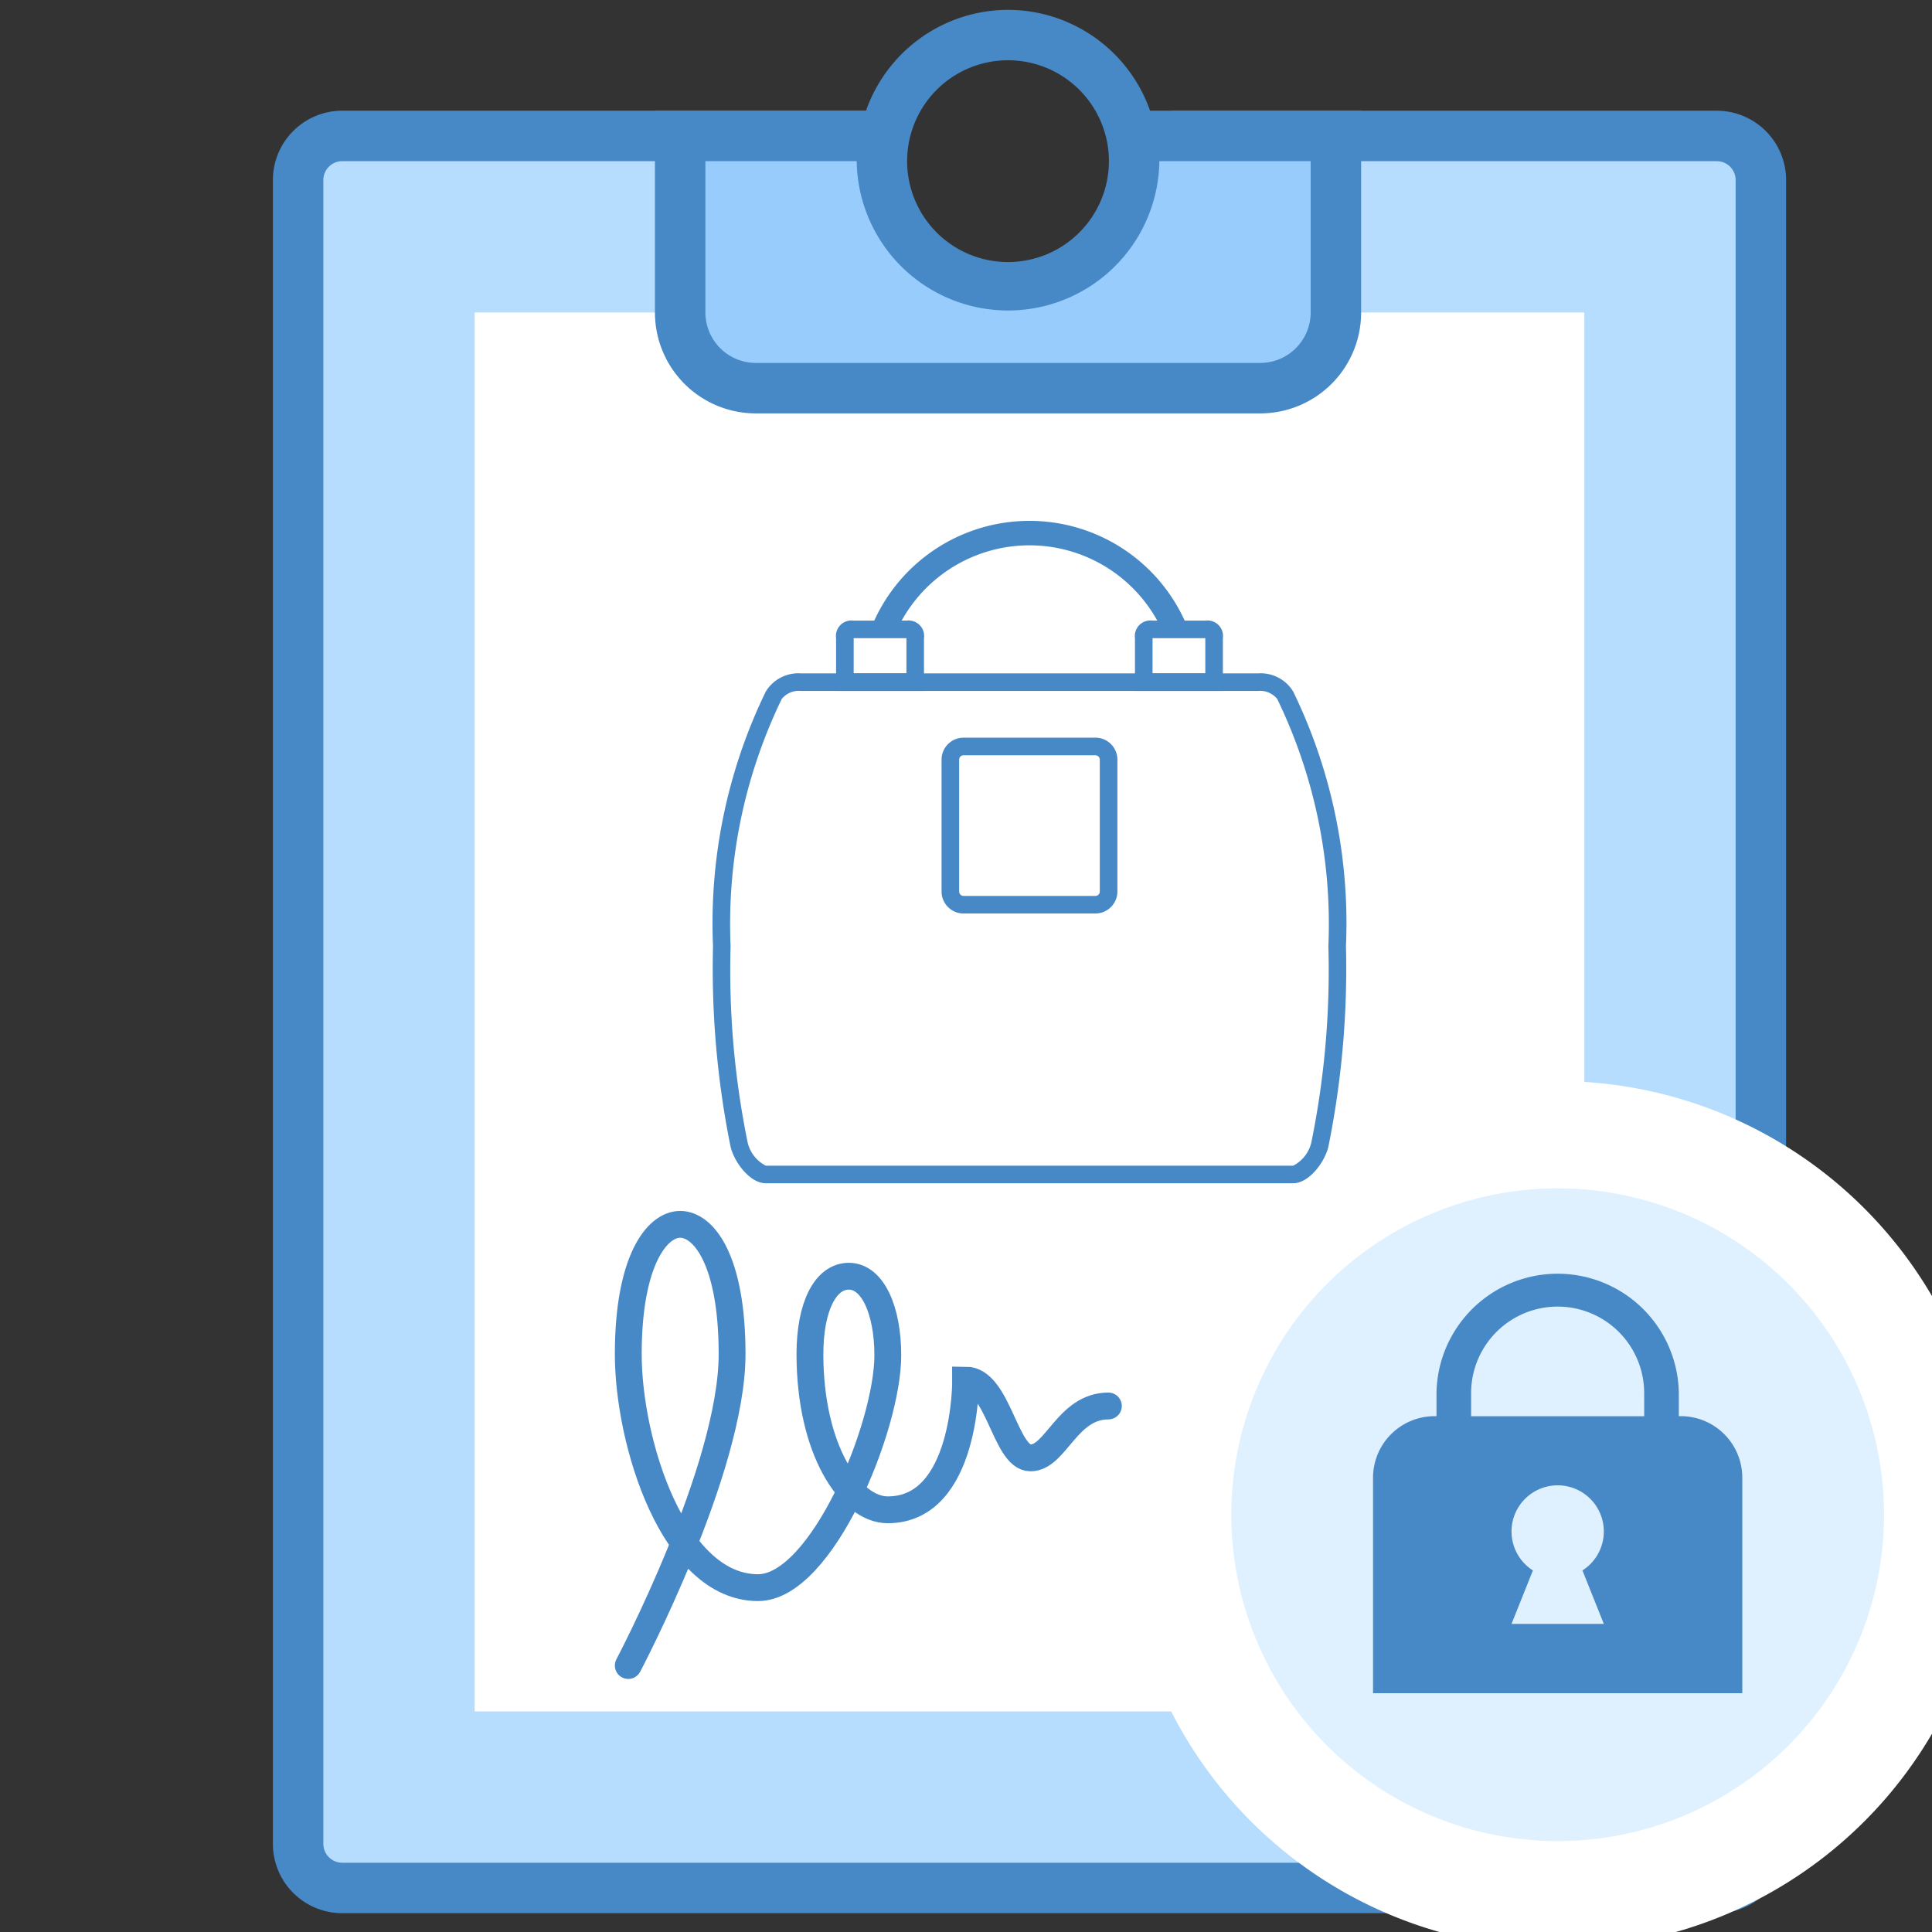 <svg data-name="Layer 1" xmlns="http://www.w3.org/2000/svg" xmlns:xlink="http://www.w3.org/1999/xlink" viewBox="0 0 72 72"><rect x="0" y="0" width="72" height="72" fill="#333333" stroke="none"/><defs><symbol id="a" data-name="tablet" viewBox="0 0 56.393 70.931"><path d="M2.564 69.991A1.645 1.645 0 0 1 .94 68.328V6.363a1.645 1.645 0 0 1 1.624-1.664h19.128a5.897 5.897 0 0 0-.075.94 6.58 6.58 0 0 0 13.159 0 5.909 5.909 0 0 0-.076-.94H53.83a1.645 1.645 0 0 1 1.624 1.664v61.965a1.647 1.647 0 0 1-1.624 1.663z" fill="#b6dcfe"/><path d="M53.829 5.64a.706.706 0 0 1 .684.723V68.33a.705.705 0 0 1-.684.722H2.564a.706.706 0 0 1-.684-.724V6.363a.706.706 0 0 1 .684-.724h18.113a7.52 7.52 0 0 0 15.039 0h18.113m0-1.88H33.49a5.568 5.568 0 0 1 .346 1.88 5.64 5.64 0 0 1-11.279 0 5.566 5.566 0 0 1 .346-1.88H2.564A2.584 2.584 0 0 0 0 6.363V68.33a2.584 2.584 0 0 0 2.564 2.602h51.267a2.584 2.584 0 0 0 2.562-2.604V6.363a2.584 2.584 0 0 0-2.564-2.603z" fill="#4788c7"/><path fill="#fff" d="M7.519 11.279h41.355v52.133H7.519z"/><path d="M17.998 14.098a2.823 2.823 0 0 1-2.82-2.82V4.7h7.586l.074-.2a4.645 4.645 0 0 0-.141 1.14 4.7 4.7 0 0 0 9.399 0 4.65 4.65 0 0 0-.141-1.14l.073.2h7.587v6.58a2.823 2.823 0 0 1-2.82 2.82zM27.39.94z" fill="#98ccfd"/><path d="M38.675 5.64v5.639a1.883 1.883 0 0 1-1.88 1.88H17.998a1.883 1.883 0 0 1-1.88-1.88v-5.64h5.639a5.64 5.64 0 0 0 11.279 0h5.639M27.397 0a5.621 5.621 0 0 0-5.294 3.76h-7.865v7.52a3.759 3.759 0 0 0 3.76 3.759h18.797a3.759 3.759 0 0 0 3.76-3.76V3.76H32.69A5.621 5.621 0 0 0 27.397 0zm0 9.399a3.76 3.76 0 1 1 3.759-3.76 3.763 3.763 0 0 1-3.76 3.76z" fill="#4788c7"/></symbol></defs><use width="56.393" height="70.931" transform="translate(10.17 .367)" xlink:href="#a"/><path d="M58.05 70.611A14.162 14.162 0 1 1 72.212 56.45 14.177 14.177 0 0 1 58.05 70.611z" fill="#dff0fe"/><path d="M58.05 44.288A12.162 12.162 0 1 1 45.888 56.45 12.162 12.162 0 0 1 58.05 44.288m0-4A16.162 16.162 0 1 0 74.212 56.45 16.18 16.18 0 0 0 58.05 40.288z" fill="#fff"/><path d="M62.637 52.777h-.072v-.86a4.516 4.516 0 0 0-9.031 0v.86h-.071a2.294 2.294 0 0 0-2.294 2.294V63.1H64.93V55.07a2.294 2.294 0 0 0-2.294-2.294zm-2.867 7.741h-3.44l.797-1.993a1.72 1.72 0 1 1 1.846 0zm1.505-7.74h-6.451v-.86a3.225 3.225 0 1 1 6.45 0z" fill="#4788c7"/><path d="M32.469 25.514a5.902 5.902 0 0 1 11.793 0" fill="none" stroke="#4788c7" stroke-miterlimit="10" stroke-width=".912"/><path d="M31.486 25.422v-1.638c0-.257.07-.327.328-.327h1.965c.258 0 .328.07.328.327v1.638z" fill="#fff"/><path d="M33.78 23.784v1.31h-1.966v-1.31h1.965m0-.655h-1.965a.579.579 0 0 0-.656.655v1.966h3.276v-1.966a.579.579 0 0 0-.655-.655z" fill="#4788c7"/><path d="M42.624 25.422v-1.638c0-.257.07-.327.328-.327h1.966c.257 0 .327.07.327.327v1.638z" fill="#fff"/><path d="M44.918 23.784v1.31h-1.966v-1.31h1.966m0-.655h-1.966a.579.579 0 0 0-.655.655v1.966h3.276v-1.966a.579.579 0 0 0-.655-.655z" fill="#4788c7"/><path d="M46.883 25.75a.814.814 0 0 1 .718.302l.034.073a19.244 19.244 0 0 1 1.87 9.135 32.03 32.03 0 0 1-.637 7.323 1.308 1.308 0 0 1-.674.858H28.537a1.307 1.307 0 0 1-.673-.858 31.978 31.978 0 0 1-.637-7.323 19.243 19.243 0 0 1 1.869-9.134l.034-.073a.812.812 0 0 1 .718-.303h17.035m0-.655H29.848a1.418 1.418 0 0 0-1.31.678 19.756 19.756 0 0 0-1.966 9.486 33.523 33.523 0 0 0 .655 7.48c.144.586.724 1.357 1.31 1.357h19.657c.585 0 1.166-.77 1.31-1.357a33.53 33.53 0 0 0 .656-7.48 19.755 19.755 0 0 0-1.966-9.486 1.417 1.417 0 0 0-1.31-.678z" fill="#4788c7"/><path d="M35.909 33.716a.492.492 0 0 1-.492-.491V28.31a.492.492 0 0 1 .492-.492h4.914a.492.492 0 0 1 .491.492v4.914a.492.492 0 0 1-.491.491z" fill="#fff"/><path d="M40.823 28.147a.164.164 0 0 1 .163.164v4.914a.164.164 0 0 1-.163.163h-4.914a.164.164 0 0 1-.164-.163V28.31a.164.164 0 0 1 .164-.164h4.914m0-.655h-4.914a.82.82 0 0 0-.82.819v4.914a.82.82 0 0 0 .82.819h4.914a.82.82 0 0 0 .819-.82v-4.913a.82.82 0 0 0-.82-.82z" fill="#4788c7"/><path data-name="&lt;Контур&gt;" d="M41.306 52.397c-1.542 0-1.956 1.934-2.901 1.934S37.2 51.43 35.987 51.43c0 0 .04 4.836-2.901 4.836-1.41 0-2.902-2.257-2.902-5.803 0-1.744.564-2.902 1.45-2.902s1.452 1.265 1.452 2.95c0 2.652-2.459 8.656-4.836 8.656-3.143 0-4.836-5.4-4.836-8.704 0-3.465 1.06-4.835 1.935-4.835s1.934 1.33 1.934 4.835c0 4.288-3.869 11.606-3.869 11.606" fill="none" stroke="#4788c7" stroke-linecap="round" stroke-miterlimit="10"/></svg>